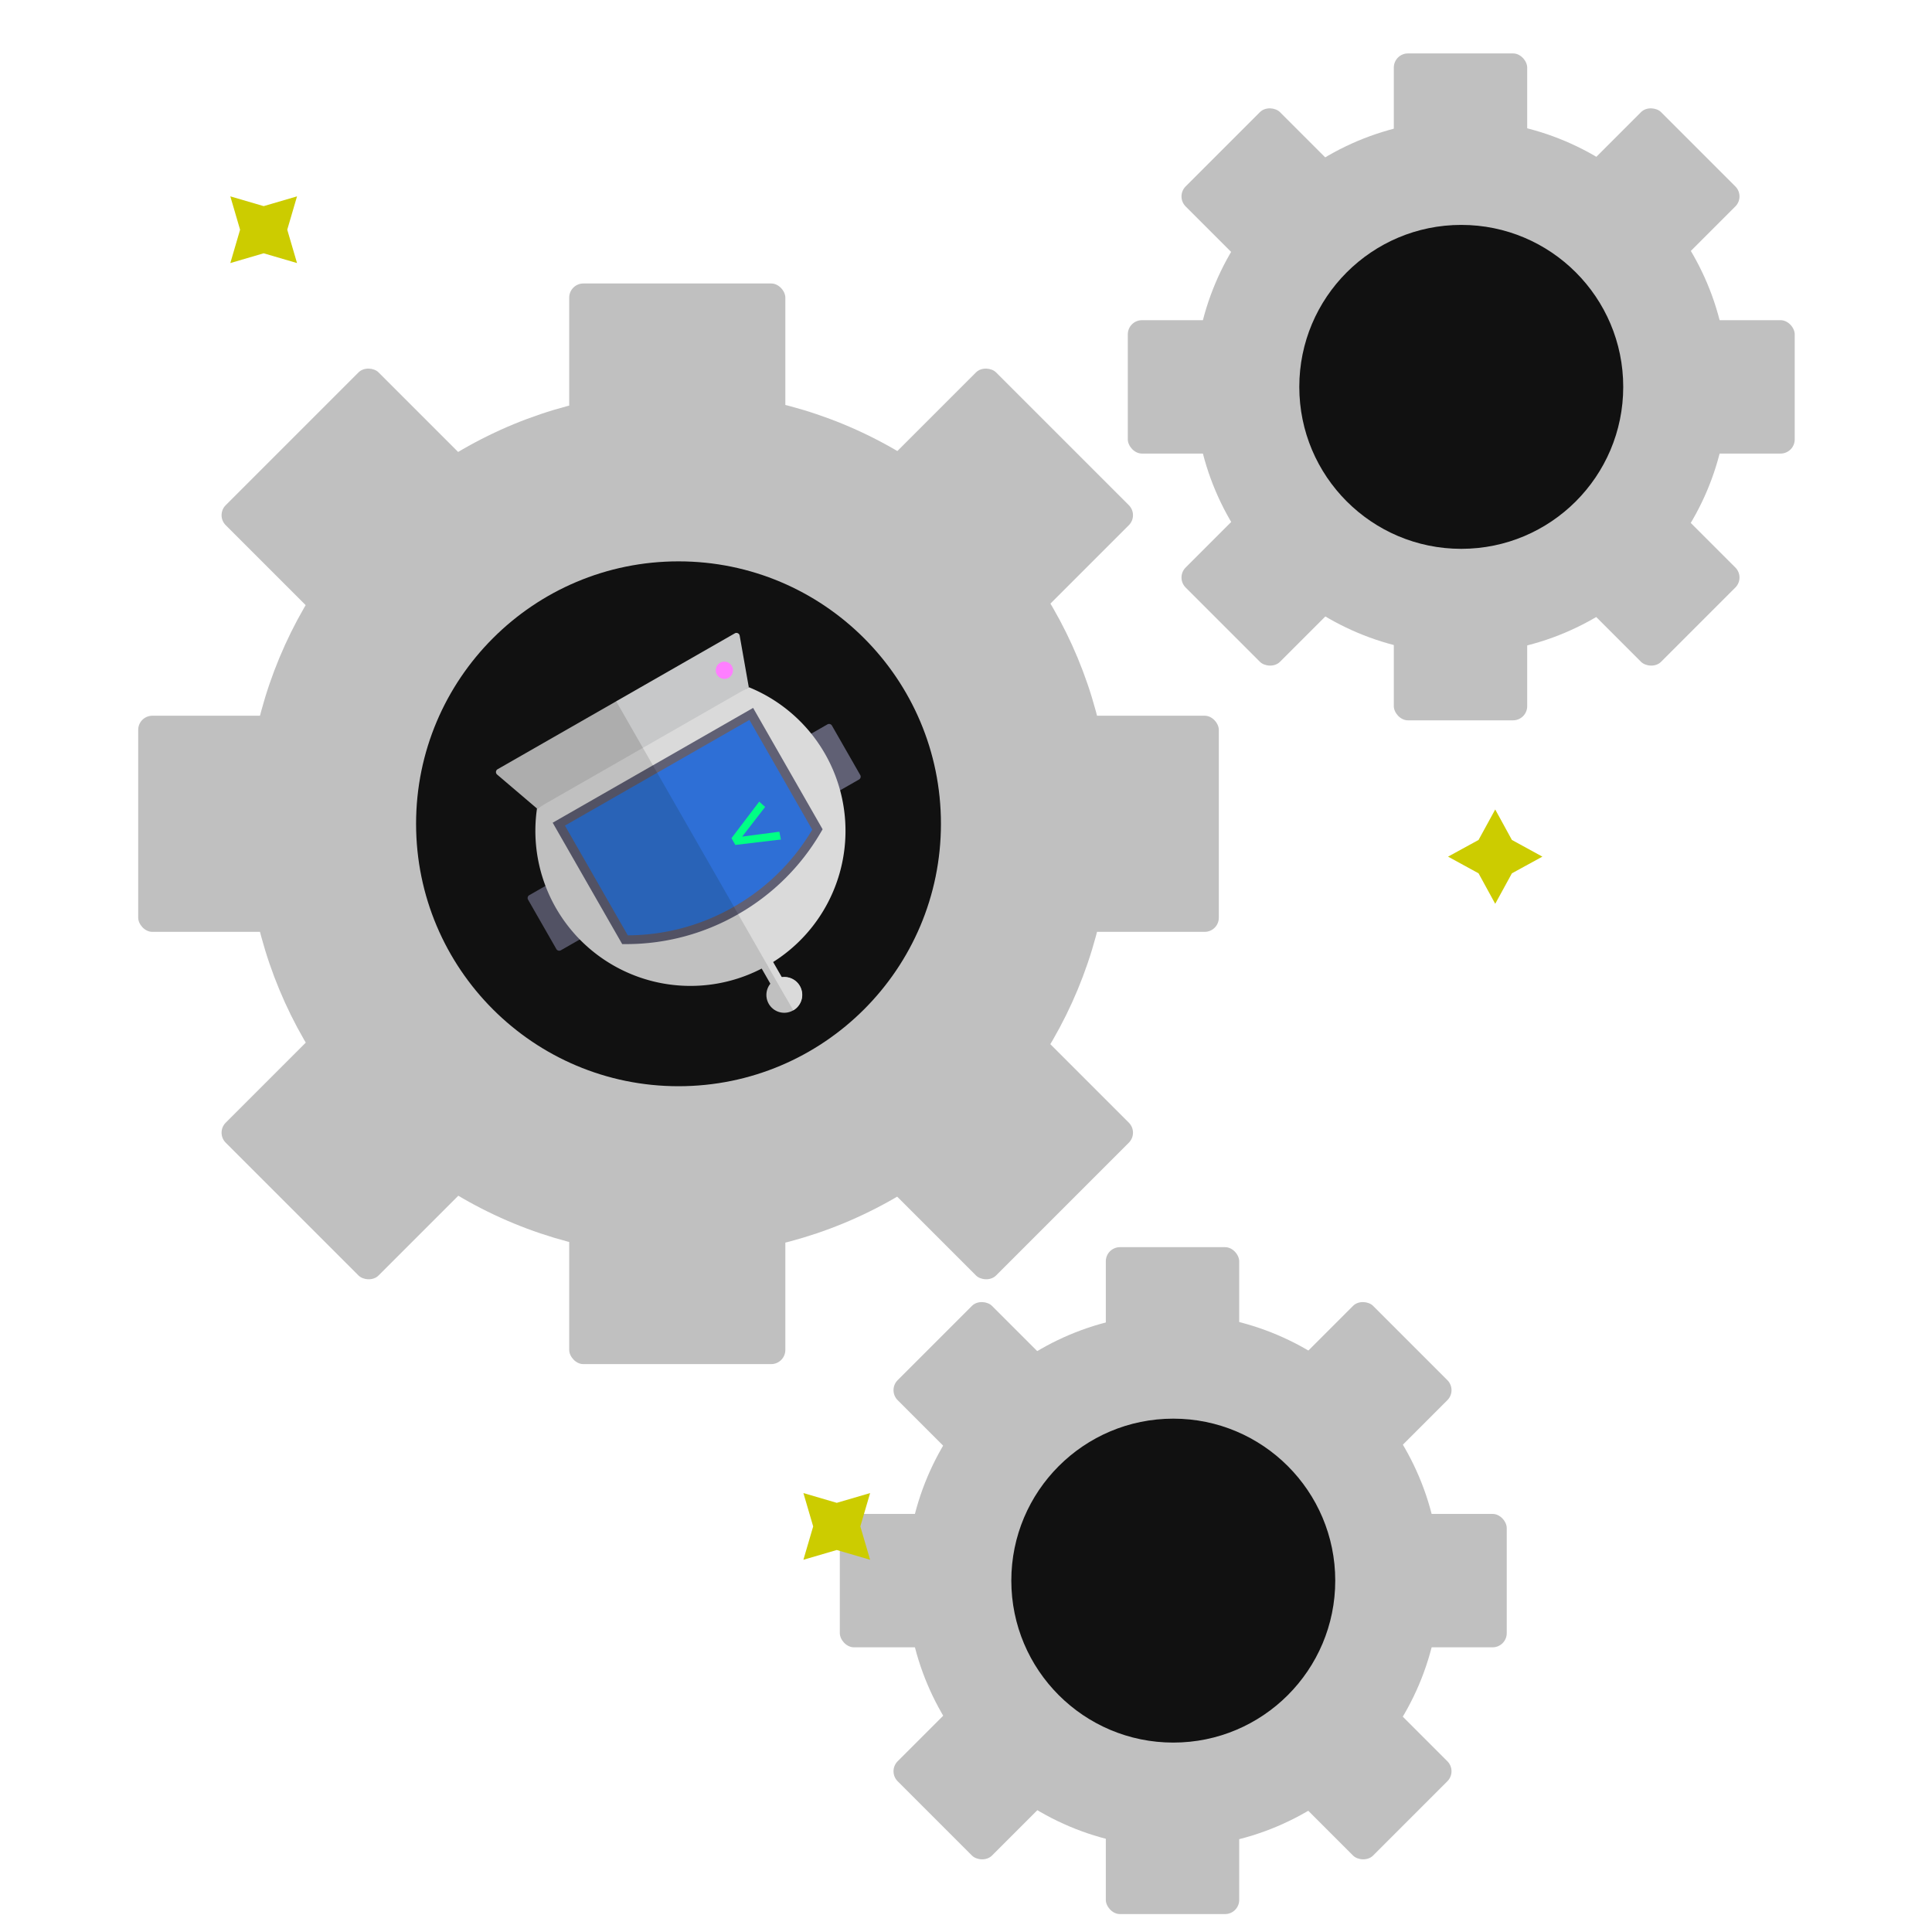 <svg id="Layer_7" data-name="Layer 7" xmlns="http://www.w3.org/2000/svg" viewBox="0 0 2048 2048"><defs><style>.cls-1{fill:silver;}.cls-2{fill:#111;}.cls-3{fill:#606074;}.cls-4{fill:#525264;}.cls-5{fill:#c7c8c9;}.cls-6{fill:#adadad;}.cls-7{fill:#dadada;}.cls-8{fill:#ff7fff;}.cls-9{fill:#2e6fd6;}.cls-10{fill:#2963b7;}.cls-11{fill:#00ff85;}.cls-12{fill:#cc0;}</style></defs><circle class="cls-1" cx="719.25" cy="873.25" r="458.2"/><rect class="cls-1" x="146.5" y="758.7" width="229.1" height="229.1" rx="15"/><rect class="cls-1" x="603.39" y="300.5" width="229.1" height="229.1" rx="15"/><rect class="cls-1" x="1062.9" y="758.7" width="229.1" height="229.1" rx="15"/><rect class="cls-1" x="603.39" y="1216.9" width="229.1" height="229.1" rx="15"/><rect class="cls-1" x="276.11" y="431.58" width="229.1" height="229.1" rx="15" transform="translate(-271.75 436.19) rotate(-45)"/><rect class="cls-1" x="930.68" y="431.58" width="229.1" height="229.1" rx="15" transform="translate(-80.03 899.04) rotate(-45)"/><rect class="cls-1" x="930.68" y="1086.15" width="229.1" height="229.1" rx="15" transform="translate(-542.88 1090.76) rotate(-45)"/><rect class="cls-1" x="276.11" y="1086.15" width="229.1" height="229.1" rx="15" transform="translate(-734.6 627.91) rotate(-45)"/><circle class="cls-2" cx="719.25" cy="873.25" r="278.19"/><path class="cls-3" d="M910.59,826.31l-41,23.47a3.48,3.48,0,0,1-4.75-1.29l-30-52.39a3.48,3.48,0,0,1,1.29-4.75l41-23.48a3.49,3.49,0,0,1,4.75,1.29l30,52.4A3.48,3.48,0,0,1,910.59,826.31Z"/><path class="cls-4" d="M635.52,983.88l-41,23.47a3.48,3.48,0,0,1-4.75-1.29l-30-52.39a3.49,3.49,0,0,1,1.29-4.75l41-23.47a3.48,3.48,0,0,1,4.75,1.29l30,52.39A3.48,3.48,0,0,1,635.52,983.88Z"/><path class="cls-5" d="M793.75,728.45l-9.66-54.66a3.49,3.49,0,0,0-5.16-2.42l-125.72,72L642.69,785.9l43.42,14.91Z"/><path class="cls-6" d="M569.23,857.07l-42.26-36a3.48,3.48,0,0,1,.53-5.67l125.71-72,32.9,57.42Z"/><path class="cls-7" d="M813.6,1023.36a164.37,164.37,0,0,0-19.85-294.91L681.49,792.76l19.65,145.6Z"/><path class="cls-1" d="M813.6,1023.36,681.49,792.76,569.23,857.07A164.38,164.38,0,0,0,813.6,1023.36Z"/><circle class="cls-8" cx="767.86" cy="710.5" r="9.15"/><path class="cls-3" d="M798.33,750.41,872,879.07l-2.72,4.63a237.57,237.57,0,0,1-86.83,85.37L699,921.63l-6.87-110.36Z"/><path class="cls-4" d="M692.09,811.27l90.4,157.8a237.54,237.54,0,0,1-117.56,31.71h-5.37l-73.7-128.67Z"/><path class="cls-9" d="M778,961.16A226.5,226.5,0,0,0,861,879.48L794.41,763.16l-97.78,56L685.48,924Z"/><path class="cls-10" d="M696.62,819.17l-97.78,56,66.64,116.32A226.67,226.67,0,0,0,778,961.16Z"/><path class="cls-11" d="M826.13,881.65l1.66,8.27-48.31,5.75-4.09-7.14,29.4-38.77,6.29,5.62-24.35,31.47Z"/><circle class="cls-1" cx="831.32" cy="1054.67" r="18.92"/><path class="cls-7" d="M822.09,1038.15A18.92,18.92,0,1,1,840.9,1071"/><polygon class="cls-7" points="812.6 1021.62 818.63 1018.16 839.28 1054.19 833.24 1057.65 820.21 1042.32 812.6 1021.62"/><rect class="cls-1" x="816.42" y="1020.6" width="6.96" height="41.53" transform="translate(2048.96 1537.42) rotate(150.19)"/><circle class="cls-1" cx="1243.73" cy="1675.52" r="282.78"/><rect class="cls-1" x="890.25" y="1604.83" width="141.39" height="141.39" rx="15"/><rect class="cls-1" x="1172.22" y="1322.04" width="141.39" height="141.39" rx="15"/><rect class="cls-1" x="1455.82" y="1604.83" width="141.39" height="141.39" rx="15"/><rect class="cls-1" x="1172.22" y="1887.61" width="141.39" height="141.39" rx="15"/><rect class="cls-1" x="970.24" y="1402.94" width="141.39" height="141.39" rx="15" transform="translate(-737.14 1167.67) rotate(-45)"/><rect class="cls-1" x="1374.21" y="1402.94" width="141.39" height="141.39" rx="15" transform="translate(-618.81 1453.32) rotate(-45)"/><rect class="cls-1" x="1374.21" y="1806.91" width="141.39" height="141.39" rx="15" transform="translate(-904.47 1571.64) rotate(-45)"/><rect class="cls-1" x="970.24" y="1806.91" width="141.39" height="141.39" rx="15" transform="translate(-1022.79 1285.99) rotate(-45)"/><circle class="cls-2" cx="1243.73" cy="1675.52" r="171.69"/><circle class="cls-1" cx="1549" cy="410.1" r="282.78"/><rect class="cls-1" x="1195.52" y="339.41" width="141.39" height="141.39" rx="15"/><rect class="cls-1" x="1477.5" y="56.63" width="141.39" height="141.39" rx="15"/><rect class="cls-1" x="1761.09" y="339.41" width="141.39" height="141.39" rx="15"/><rect class="cls-1" x="1477.5" y="622.19" width="141.39" height="141.39" rx="15"/><rect class="cls-1" x="1275.51" y="137.52" width="141.39" height="141.39" rx="15" transform="translate(247.06 1012.9) rotate(-45)"/><rect class="cls-1" x="1679.48" y="137.52" width="141.39" height="141.39" rx="15" transform="translate(365.38 1298.55) rotate(-45)"/><rect class="cls-1" x="1679.48" y="541.5" width="141.39" height="141.39" rx="15" transform="translate(79.73 1416.87) rotate(-45)"/><rect class="cls-1" x="1275.51" y="541.5" width="141.39" height="141.39" rx="15" transform="translate(-38.59 1131.22) rotate(-45)"/><circle class="cls-2" cx="1549" cy="410.1" r="171.69"/><polygon class="cls-12" points="279.5 218.5 314.86 208.15 304.5 243.5 314.86 278.86 279.5 268.5 244.15 278.86 254.5 243.5 244.15 208.15 279.5 218.5"/><polygon class="cls-12" points="1567.32 890.39 1585 858.07 1602.68 890.39 1635 908.07 1602.68 925.75 1585 958.07 1567.32 925.75 1535 908.07 1567.32 890.39"/><polygon class="cls-12" points="887 1593.07 922.36 1582.71 912 1618.07 922.36 1653.42 887 1643.07 851.64 1653.42 862 1618.07 851.64 1582.71 887 1593.07"/></svg>